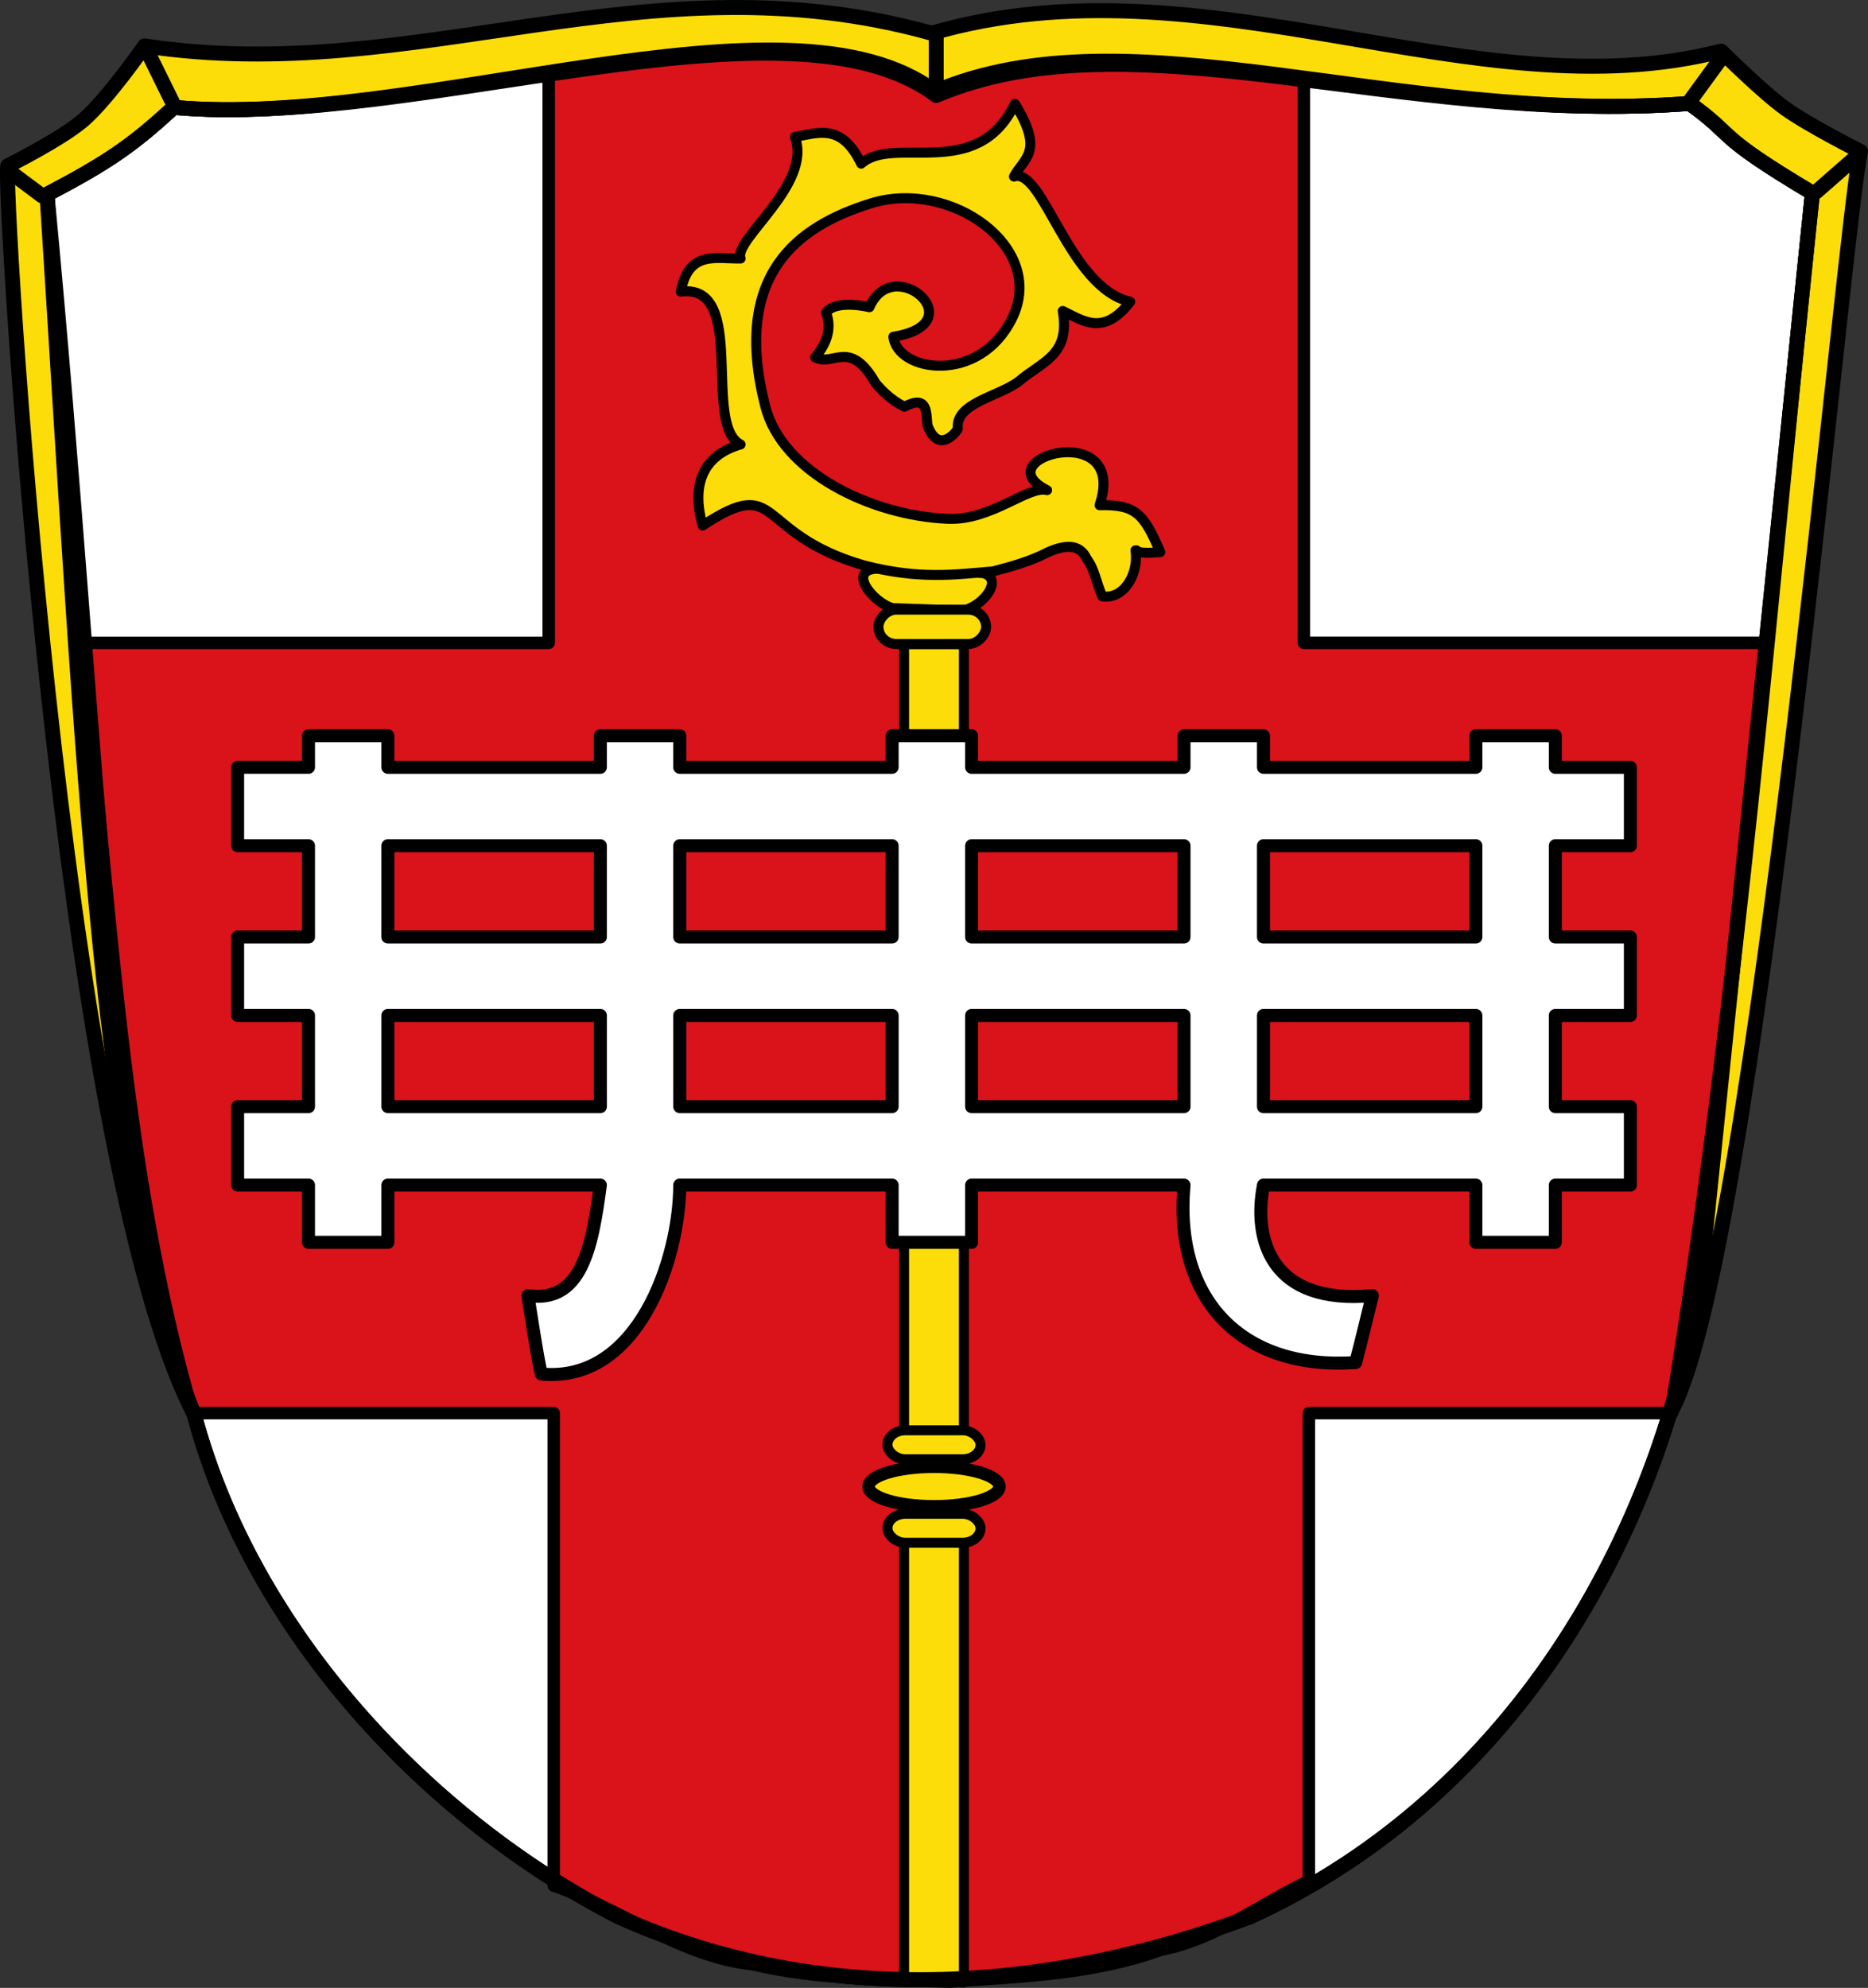 <svg class="nicermediapages-SVG hovered" width="500" height="531.97" xmlns="http://www.w3.org/2000/svg"><rect width="100%" height="100%" fill="#333333" stroke="none"/><g stroke="#000" stroke-linecap="round"><path d="M46.492 28.725c-11.108 10.27-17.704 14.764-33.913 23.28 9.886 154.98 14.534 268.87 39.426 326.62 15.615 58.487 62.84 108.31 113.61 134.34 55.935 25.092 116.69 19.572 168.94 0 71.997-32.837 111.84-105.29 121.12-174.84l29.454-286.47c-26.919-16.058-19.852-14.598-32.868-23.976-78.289 5.987-149.27-25.552-202.02-3.18-39.325-29.694-138.67 10.175-203.76 4.225z" fill="#fff" stroke-linejoin="round" stroke-width="4.003"/><path d="M146.872 19.513v152.51H21.942c7.536 66.77 10.707 141.3 29.711 206.14h96.554v126.43c17.374 6.007 34.388 19.113 53.162 21.035 17.246 4.065 35.342 4.124 52.964 4.667 19.08-1.42 38.319-1.926 56.491-8.567 14.524-2.745 26.398-12.125 39.518-18.386v-125.18h97.201c6.55-24.73 16.27-59.6 16.666-85.482 4.538-41.518 12.763-78.74 12.919-120.66h-128.12V19.51c-33.442-.96-70.573-11.378-98.939-.14-34.01-10.606-69.985-3.587-103.2.14z" fill="#da121a" stroke-linejoin="round" stroke-width="3.336"/><g fill="#fcdd09" stroke-linejoin="round" transform="translate(-11.198 -3.345)"><path d="M253.19 175.69v357.07l16.012 1.147v-358.22z" stroke-width="2.669"/><ellipse cx="261.2" cy="401.15" rx="17.513" ry="5.289" stroke-width="3.336"/><rect x="248.74" y="386.1" width="24.918" height="7.757" rx="4.782" ry="4.782" stroke-width="2.669"/><rect x="248.74" y="408.44" width="24.918" height="7.757" rx="4.782" ry="4.782" stroke-width="2.669"/></g><path d="M82.576 196.885v8.448H63.604v20.981h18.972v24.44H63.604v20.98h18.972v24.417H63.604v20.981h18.972v15.32h21.248v-15.32h56.873c-2.232 16.898-5.088 31.683-19.386 29.575 0 0 2.69 17.771 3.589 20.981 25.892 2.527 37.002-30.762 37.045-50.557h56.85v15.32h21.27v-15.32h56.852c-2.768 30.875 15.652 49.601 45.946 47.488.898-3.21 4.461-17.912 4.461-17.912-27.01 2.534-31.996-14.812-29.137-29.575h56.851v15.32h21.27v-15.32h20.088v-20.98h-20.088v-24.418h20.088v-20.98h-20.088v-24.44h20.088v-20.98h-20.088v-8.45h-21.27v8.45h-56.85v-8.45h-21.27v8.45h-56.852v-8.45h-21.27v8.45h-56.85v-8.45h-21.249v8.45h-56.873v-8.45zm21.248 29.43h56.873v24.439h-56.873zm78.121 0h56.851v24.439h-56.851zm78.121 0h56.851v24.439h-56.851zm78.121 0h56.851v24.439h-56.851zm-234.36 45.42H160.7v24.417h-56.873zm78.121 0h56.851v24.417h-56.851zm78.121 0h56.851v24.417h-56.851zm78.121 0h56.851v24.417H338.19z" fill="#fff" stroke-linejoin="round" stroke-width="3.479"/><path d="M235.712 143.035c17.589 2.942 35.256 2.667 53.305-13.24" fill="none" stroke-linejoin="round" stroke-miterlimit="1.4" stroke-width="2.669"/><g fill="#fcdd09" transform="translate(-11.198 -3.345)"><path d="M496.33 55.001c-26.919-16.058-19.852-14.598-32.868-23.976-78.289 5.987-148.92-24.507-201.67-2.134-39.325-29.694-139.02 9.13-204.11 3.18-11.108 10.27-17.704 14.763-33.913 23.28 14.634 153.75 16.493 269.08 39.16 325.98-35.624-68.94-51.28-332.34-49.617-333.62 0 0 14.238-7.088 20.195-12.23 6.498-5.612 16.409-19.852 16.409-19.852 73.024 11.053 134.47-24.613 210.64-3.393 73.279-21.25 145.28 21.734 211.34 4.787 0 0 10.896 10.845 17.105 15.322 6.288 4.533 20.195 11.534 20.195 11.534-4.381 18.676-27.914 293.51-50.375 336.56 17.66-107.1 25.965-217.11 37.51-325.43z" stroke-linejoin="round" stroke-width="4.003"/><path d="M246.08 155.51c-8.392.29-1.066 9.203 4.061 10.564l18.714.645c5.58-1.025 11.213-8.62 5.382-10.02z" stroke-linejoin="round" stroke-miterlimit="1.4" stroke-width="2.669"/><rect transform="scale(-1 1)" x="-275.14" y="166.49" width="28.803" height="9.194" rx="4.782" ry="4.782" stroke-width="2.669"/></g><g stroke-linejoin="round"><path d="M46.492 28.725c-11.108 10.27-17.704 14.764-33.913 23.28 9.886 154.98 14.534 268.87 39.426 326.62 15.615 58.487 62.84 108.31 113.61 134.34 55.935 25.092 116.69 19.572 168.94 0 71.997-32.837 111.84-105.29 121.12-174.84l29.454-286.47c-26.919-16.058-19.852-14.598-32.868-23.976-78.289 5.987-149.27-25.552-202.02-3.18-39.325-29.694-138.67 10.175-203.76 4.225z" fill="none" stroke-width="4.003"/><path d="M295.052 159.585c5.64.9 9.819-5.763 8.869-12.318.921-.245-.995 1.11 6.651.492-4.435-10.292-6.51-12.769-16.26-12.564 7.849-23.473-31.24-12.643-14.042-4.028-4.94-1.375-14.85 8.193-26.61 7.675-20.668-.911-44.332-12.534-48.815-30.057-8.946-34.968 8.15-48.148 28.371-54.394 21.178-6.542 47.094 11.734 37.692 30.795-8.803 17.847-30.764 14.342-31.78 4.927 21.974-3.498.003-22.74-6.405-7.899-3.428-.792-9.53-1.378-11.617 1.406 1.837 4.776-.377 8.998-2.933 12.015 4.982 2.598 9.276-5.252 16.275 7.042 1.587 1.738 3.866 4.287 7.637 6.159 6.293-3.31 5.792 1.548 6.159 4.927 3.021 8.196 8 1.506 8.13.986-.797-6.931 10.992-8.58 16.41-12.768 6.167-5.27 13.729-6.874 11.674-18.766 5.458 2.57 10.847 6.87 18.07-2.48-16.513-3.723-23.307-36.083-31.127-33.488 2.52-4.91 8.3-6.49.246-19.462-10.163 21.124-32.339 8.164-41.141 16.013-5.276-10.976-11.569-8.226-17.738-7.145 4.766 12.714-16.522 27.467-14.535 32.52-6.47.125-13.957-2.292-16.013 8.868 18.054-2.364 5.625 35.624 16.013 40.895-9.882 2.868-13.294 10.467-10.172 21.695 21.229-13.917 13.608 2.072 43.057 10.625 14.934 3.911 24.531 2.485 34.705 1.636 4.543-1.185 9.832-2.6 14.693-5.132 4.653-2.035 8.47-2.258 10.347 1.724 2.28 3.137 2.412 6.07 4.188 10.101" fill="#fcdd09" stroke-miterlimit="1.4" stroke-width="2.669"/><path d="M250.592 25.015V8.739m235.59 42.569 11.123-9.74m-44.688-14.933 8.434-11.573M2.82 46.098l8.366 6.255M39.075 12.97l7.071 14.36" fill="#fcdd09" stroke-miterlimit="1.4" stroke-width="4.003"/></g></g></svg>